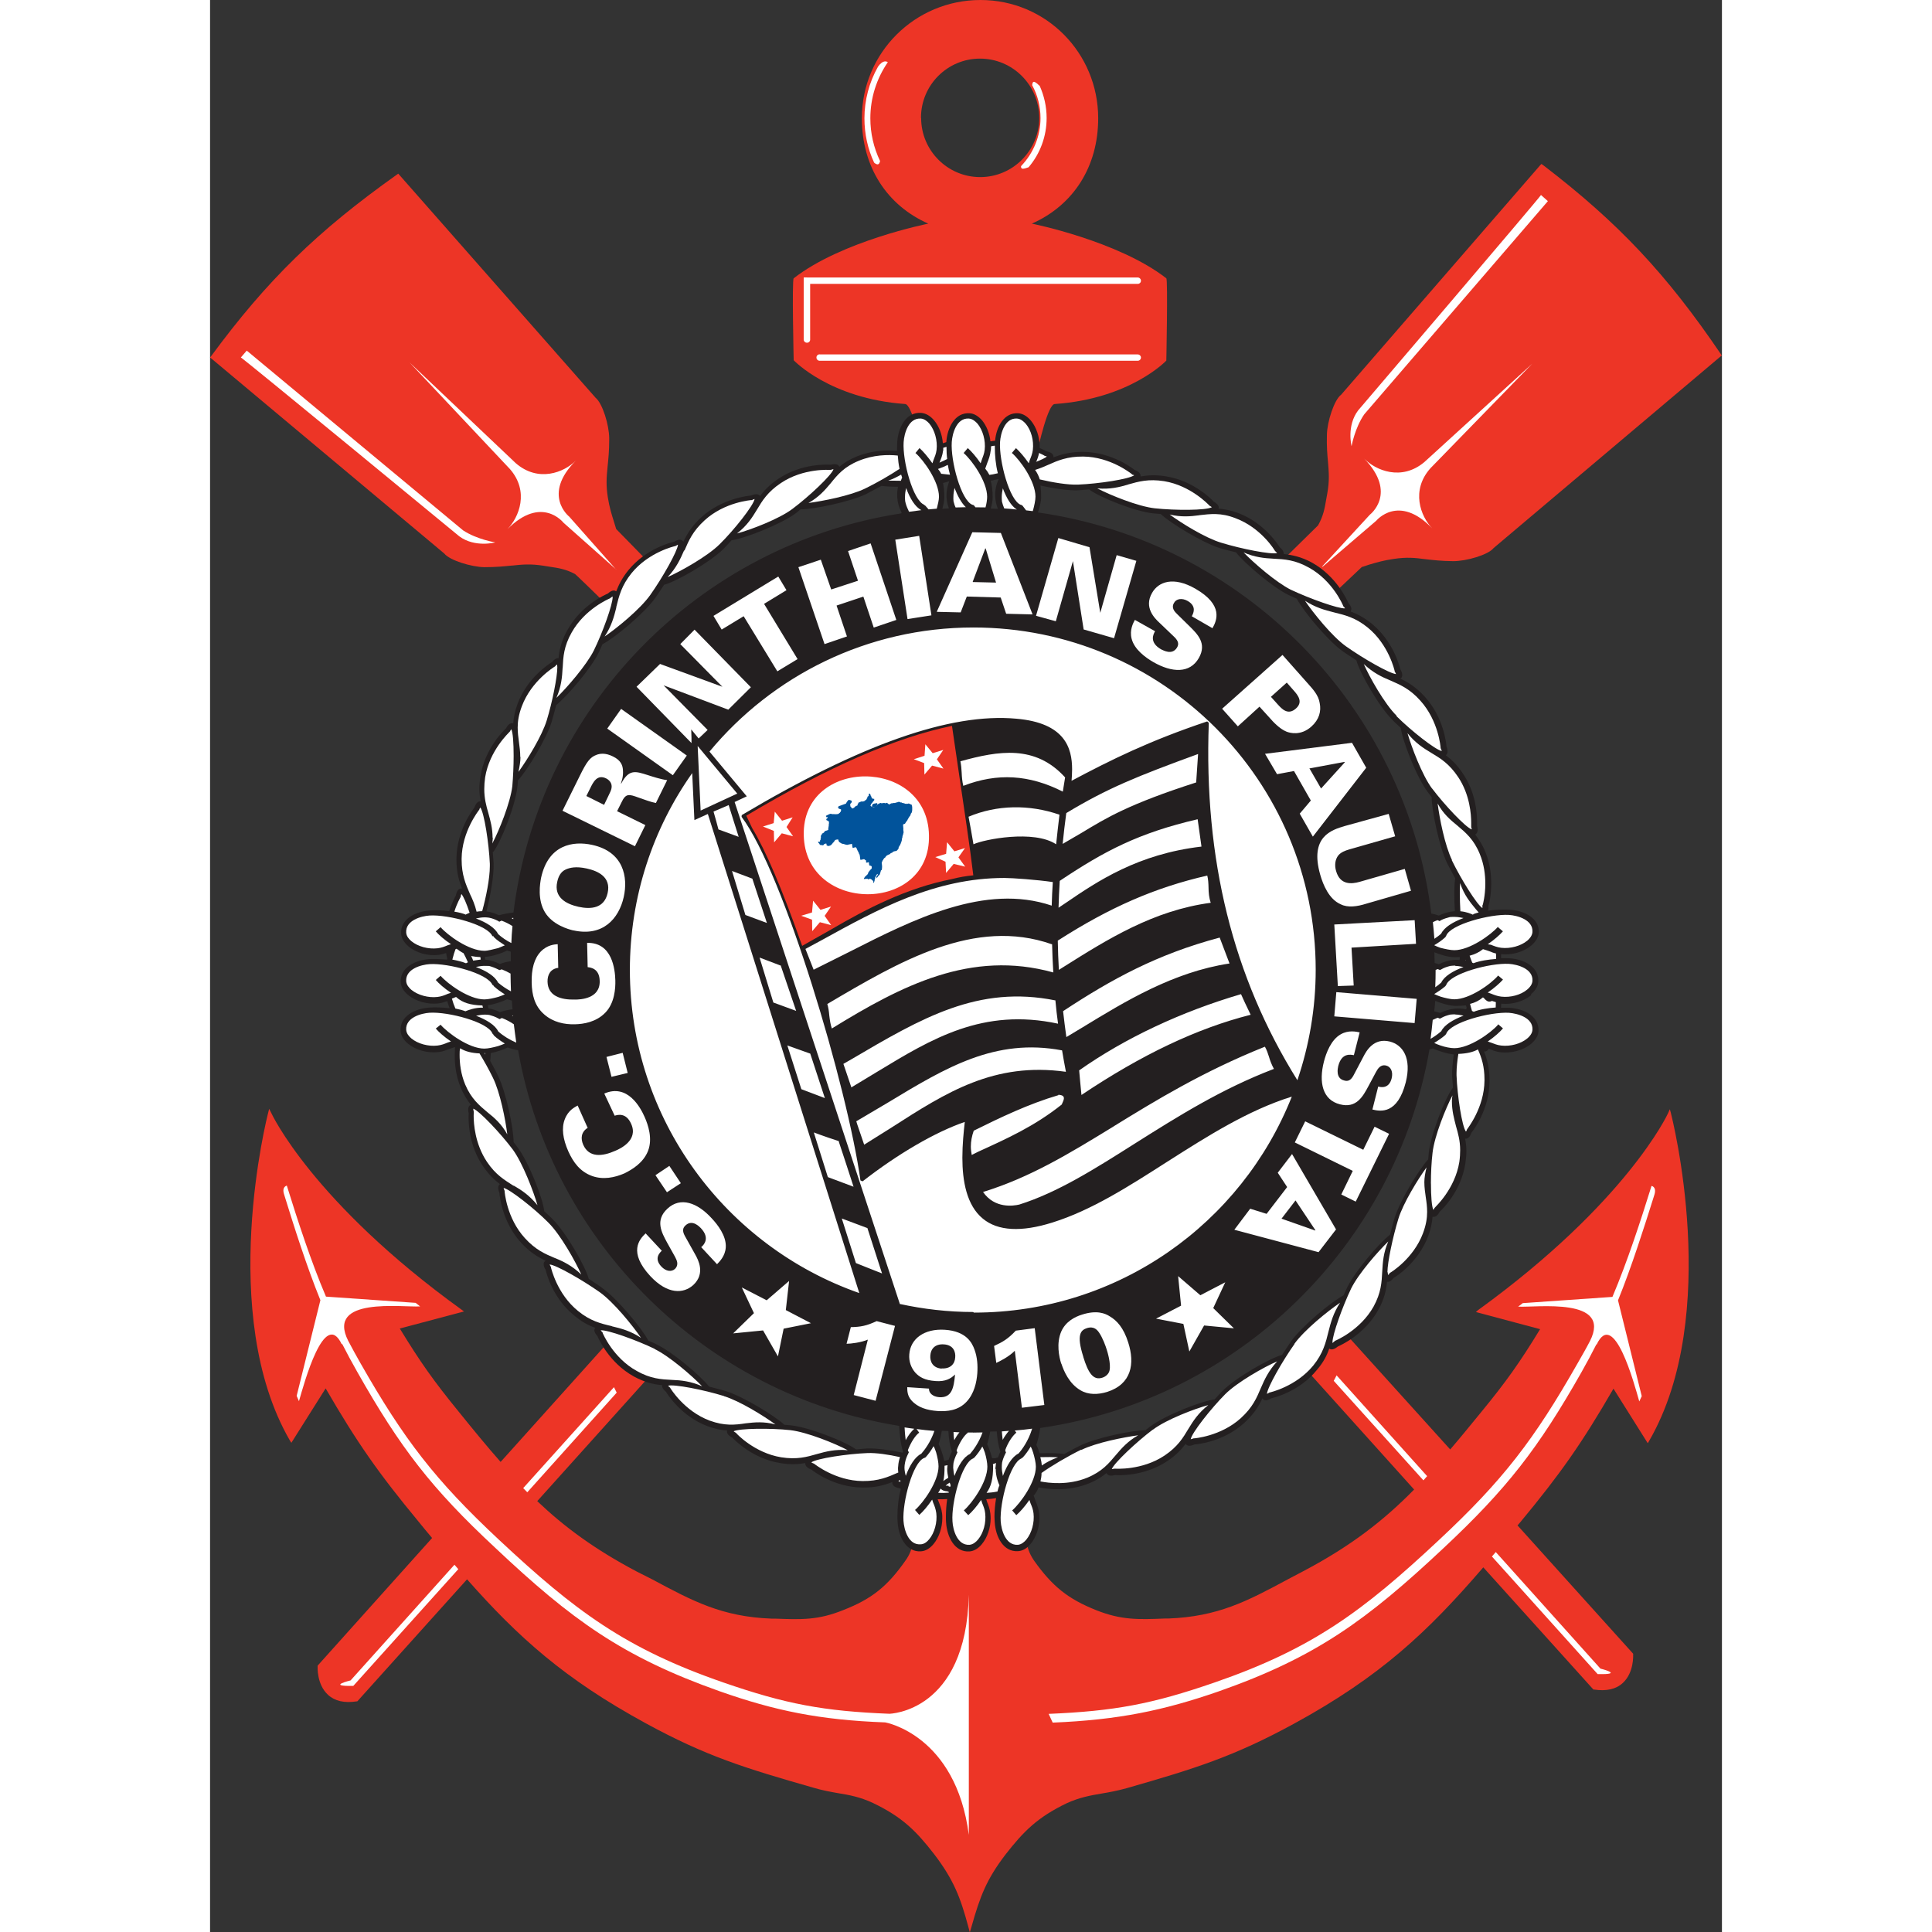 <?xml version="1.0" encoding="utf-8"?>
<!DOCTYPE svg PUBLIC "-//W3C//DTD SVG 1.0//EN" "http://www.w3.org/TR/2001/REC-SVG-20010904/DTD/svg10.dtd">
<svg version="1.0" xmlns="http://www.w3.org/2000/svg" xmlns:xlink="http://www.w3.org/1999/xlink" xml:space="preserve" width="60px" height="60px" 
	viewBox="0 0 276.507 353.342" id="corinthians">
	<rect x="0" y="0" width="276.507" height="353.342" fill="#333333" stroke="none"/>
	<title>corinthians</title><path fill="#FFF" d="M221.23 177.18c0 46.02-36.5 83.33-81.5 83.33s-81.5-37.3-81.5-83.3 36.5-83.3 81.5-83.3 81.5 37.3 81.5 83.37"></path><path fill="#ED3526" d="M276.35 64.82c-9.97-14.7-18.8-24.1-32.56-34.63l-.3-.2-.2.2-36.43 42c-1.25.9-2.55 4.9-2.6 7.3-.06 2.1.07 3.7.2 5 .15 1.9.3 3.4-.14 5.8l-.18 1c-.3 1.72-.5 3-1.5 4.8l-6.92 6.8c2.9 2.2 5.65 4.6 8.27 7.1l6.67-6.3c.13 0 1.24-.4 1.24-.4 1.54-.45 2.74-.8 4.58-1.07 2.4-.36 3.9-.2 5.8.05 1.35.15 2.88.34 5.04.36 2.4.02 6.44-1.14 7.43-2.4L276.48 65l-.16-.2zM55.22 103.44c1.9-.2 3.38-.35 5.78.03l1 .16c1.77.26 3.04.45 4.76 1.36.05 0 3.97 3.8 6.52 6.3 2.57-2.58 5.27-5 8.1-7.27l-7.1-7.26-.38-1.23c-.47-1.5-.85-2.7-1.15-4.55-.17-1.08-.23-1.97-.23-2.8 0-1 .1-1.94.2-3 .13-1.28.28-2.7.28-4.7v-.37c-.02-2.38-1.22-6.33-2.48-7.35l-36.1-41-.2.14C19.68 42.22 10.45 51.2.17 65.17l-.17.2 42.83 35.86c1 1.26 4.96 2.46 7.33 2.5 2.16 0 3.7-.16 5.06-.3M267.2 203.67l-.22-.8-.34.75c-.07.17-7.56 16.3-34.73 35.98l-.4.36 11.74 3.13c-3.72 6.1-6.2 9.6-10.8 15.2-1.97 2.4-3.83 4.7-5.64 6.8l-20.6-22.8c-2.28 2.32-4.68 4.53-7.17 6.6l21.17 23.53c-5.47 5.57-11.47 10.3-20.3 14.95l-2.85 1.5c-7.42 4-12.77 6.8-21.83 7.14h-.65c-4.78.2-7.92.3-12.5-1.52-5.17-2.06-8.04-4.36-11.4-9.1-1.8-2.58-1.7-5.63-1.6-8.58.1-2.5.17-4.9-.92-6.85-2.87.27-5.78.4-8.72.4-3.26 0-6.5-.17-9.7-.5-.83 1.45-1 3.15-1 4.96 0 .64 0 1.3.03 2 .02.7.05 1.35.05 2.04 0 2.3-.2 4.55-1.6 6.5-3.33 4.77-6.2 7.07-11.4 9.1-4.6 1.87-7.7 1.75-12.5 1.57h-.63c-9.05-.34-14.4-3.2-21.8-7.17L78 287.4c-7.7-4.07-13.25-8.18-18.16-12.86l21.8-24.25c-2.54-2.06-5-4.2-7.3-6.5l-.1.1-21.1 23.48c-2.47-2.8-4.93-5.8-7.64-9.16-4.6-5.63-7.05-9.1-10.8-15.24l11.75-3.12-.5-.36c-27.2-19.65-34.7-35.8-34.76-35.95l-.38-.75-.2.8c-.1.37-9.4 36.74 4 59.88l.26.4 6.27-9.95c5.77 9.95 9.65 15.5 17.07 24.46.8 1 1.6 1.95 2.4 2.9L19.7 304.6l-.03.1c0 .14-.18 3.36 1.9 5.26 1.24 1.15 3 1.55 5.26 1.2h.1L47 288.84c9.34 10.58 17.85 18.24 32.63 26.3 11.06 6.04 18.1 8.2 30.67 11.8 1.68.5 3.1.75 4.5 1 2.1.34 4.08.7 6.47 1.82 5.32 2.56 7.85 5.07 11.2 9.4 3.5 4.6 4.75 7.8 6.2 13.2l.28 1.05.3-1c1.6-5.7 2.8-8.74 6.2-13.2 3.35-4.3 5.87-6.83 11.18-9.4 2.4-1.1 4.38-1.44 6.47-1.8 1.4-.23 2.83-.5 4.5-.96 12.56-3.6 19.63-5.8 30.63-11.8 15.83-8.64 24.47-16.8 34.63-28.6L253 309h.1c2.27.34 4.04-.06 5.27-1.2 2.08-1.9 1.9-5.1 1.9-5.25v-.1l-21.15-23.47.48-.55c7.42-8.95 11.32-14.53 17.07-24.46l6.27 9.98.25-.42c13.4-23.13 4.1-59.5 4-59.86"></path><path fill="#FFF" d="M74.28 104.16l-9.65-8.57s-3.98-5.1-10.25 1.2c2.14-2.2 4.04-6.9.47-11L36.5 66.3l19.4 18.4c4.13 3.6 8.86 1.7 11-.46-6.27 6.28-1.2 10.26-1.2 10.26l8.56 9.67M6.72 64.13L46.28 97c2.52 1.66 5.88 2.2 5.88 2.2s-3.7 1-6.56-1.1c0 0-40.06-33-39.97-32.72l1.1-1.28zm196.65 39.5l8.75-9.5s5.12-3.9-1.05-10.27c2.1 2.18 6.82 4.16 11 .66l19.74-18-18.6 19.1c-3.64 4.05-1.82 8.82.3 11-6.16-6.38-10.23-1.38-10.23-1.38l-9.8 8.4m41.2-66.86L211.1 75.76c-1.74 2.5-2.33 5.84-2.33 5.84s-.95-3.7 1.2-6.54c0 0 33.7-39.47 33.44-39.4l1.27 1.13z"></path><path fill="#ED3526" d="M106.74 65.95s-.34-14.8 0-15.05c8.76-6.85 24.62-10 24.62-10-7.6-3.35-12.15-10.42-12.15-19.26C119.2 9.68 128.9 0 140.9 0s21.53 9.68 21.53 21.64c0 8.84-4.53 15.9-12.14 19.26 0 0 15.8 3.15 24.6 10 .3.26 0 15.05 0 15.05s-6.58 6.98-20.4 7.94c-1.2 0-2.85 7-3.6 10.5-3.1-.4-6.3-.5-9.56-.5-3.6 0-7.14.2-10.62.6-.73-3.5-2.38-10.6-3.6-10.6-13.8-1-20.36-8-20.36-8m23.3-44.3c0 5.92 4.82 10.8 10.8 10.8 5.97 0 10.8-4.88 10.8-10.8 0-6-4.85-10.87-10.83-10.87-5.97 0-10.8 4.84-10.8 10.82"></path><path fill="#FFF" d="M122.16 12.2c-1.62 2.86-2.48 6.13-2.48 9.44 0 2.85.6 5.6 1.77 8.1.1.1.48.4.73.3.2-.05.3-.33.36-.58-1.17-2.45-1.78-5.08-1.78-7.82 0-3.7 1.12-7.24 3.2-10.27-.12-.07-.3-.16-.54-.14-.4.04-.84.37-1.26.96m29.54 3.5c-.6-.6-.96-.8-1.1-.7-.16 0-.23.4-.24.6 1 1.8 1.52 3.9 1.52 6 0 3.3-1.27 6.4-3.56 8.8v.1c0 .1.02.2.1.3.26.2.95-.1 1.28-.2 2.14-2.5 3.3-5.7 3.3-9 0-2.1-.46-4.1-1.3-5.96M111.5 64.8c-.33 0-.6.25-.6.58 0 .34.27.6.6.6h58.15c.33 0 .6-.26.6-.6 0-.3-.27-.56-.6-.56H111.5zm-2.33-14.06h-.6V62.1c0 .32.27.58.6.58.32 0 .58-.24.58-.56v-10.2h59.9c.33 0 .6-.25.6-.57 0-.33-.27-.6-.6-.6h-60.48zM58.02 272.92l16.35-18.22-.5-1-16.6 18.46.75.76M44.7 286.17l-19 21.16s-4.56 1.1.5 1l19.2-21.35-.7-.8m177.86-16.24l-16.53-18.4-.52 1 16.4 18.2.7-.8m31.67 35.23l-19.14-21.32-.7.82 19.33 21.5c5.07.12.5-1 .5-1"></path><path fill="#FFF" d="M24.16 245.78c.84 1.66 1.75 3.34 2.73 5.07 7.9 13.96 13.6 21.37 25.3 32.26 13.9 13.1 23.2 19.9 41 26.2 10.1 3.56 18.3 5.26 30.3 5.7 0 0 12.9 2.26 15.28 20.57v-43.9c-.5 21.5-14.53 21.75-14.53 21.75-12-.47-18.94-1.77-30.3-5.7-17.95-6.2-27.18-13.1-41.1-26.12-11.64-10.87-17.36-18.32-25.3-32.24-.8-1.4-1.56-2.8-2.27-4.14-4.1-8.1 9.84-6.1 13.15-6.3l-.82-.65-16.4-1.14c-2.76-6.46-5.2-14-7.16-20.3 0 0-.96.17-.5 1.6 1.82 5.9 4.17 13.3 6.64 19.35l-4.34 17.5.42.97c.94-3.25 4.67-17.04 7.83-10.4m229.46 0c-.84 1.67-1.75 3.35-2.72 5.08-7.9 13.95-13.66 21.36-25.3 32.25-13.93 13.06-23.24 19.9-41.1 26.16-10.1 3.5-18.3 5.2-30.32 5.7l-.74-1.6c12.02-.5 18.95-1.8 30.32-5.73 17.96-6.2 27.18-13.07 41.1-26.1 11.65-10.87 17.37-18.32 25.3-32.25.8-1.4 1.58-2.75 2.28-4.1 4.1-8.1-9.8-6.1-13.13-6.3l.84-.64 16.4-1.14c2.75-6.5 5.2-14.03 7.15-20.3 0 0 .97.15.53 1.6-1.85 5.9-4.2 13.28-6.66 19.33l4.34 17.52-.45.97c-.93-3.28-4.66-17.07-7.8-10.4"></path><path fill="#231F20" d="M241.58 181.84c.82-.68 1.3-1.5 1.34-2.32.17-2.68-2.62-4.1-5.28-4.26-.44-.02-.96-.03-1.53-.02v-.74c2 .22 4.1-.4 5.5-1.55.8-.68 1.3-1.48 1.4-2.3.18-2.7-2.6-4.1-5.3-4.27-.9-.06-2.43-.05-4 .17.1-.22.1-.47.1-.68v-.23c.1-.28.5-1.85.5-4.07 0-1.7-.23-3.75-1.1-5.82-.53-1.33-1.2-2.3-1.84-3.13.36-.18.46-.53.46-.88 0-.27-.07-.5-.1-.67v-.75c0-1.62-.27-5.4-2.6-8.85-1.04-1.57-2.1-2.57-3.13-3.35.24-.17.33-.43.33-.7 0-.36-.13-.7-.2-.9-.04-.53-.5-5.3-3.97-9.1-1.6-1.76-3.07-2.65-4.5-3.32.04-.03.1-.03.14-.06.18-.17.24-.37.24-.57 0-.4-.2-.8-.35-1.04-.1-.48-1.26-5.14-5.27-8.4-1.37-1.1-2.64-1.76-3.84-2.2.1-.14.15-.3.15-.45 0-.44-.34-.86-.54-1.1-.2-.44-2.13-4.85-6.64-7.37-2-1.1-3.67-1.4-5.2-1.6v-.1c0-.5-.45-.9-.7-1.1-.26-.4-2.82-4.5-7.67-6.3-1.34-.5-2.5-.7-3.57-.8.05-.1.07-.1.07-.2 0-.5-.64-.9-.95-1.1-.37-.4-3.68-3.8-8.75-4.6-1.86-.3-3.3-.2-4.6.03V87c0-.6-.76-.93-1.1-1.06-.4-.32-4.2-3.24-9.35-3.3-2.4-.02-4 .45-5.5 1l.02-.1c0-.7-.87-.92-1.27-1-.15-.07-.6-.32-1.26-.6v-.3c0-1.73-.6-3.52-1.6-4.72-.7-.82-1.5-1.28-2.3-1.34-2.6-.17-4 2.43-4.25 5.02l-.37.04-.48.07c-.14-1.4-.7-2.8-1.5-3.8-.7-.8-1.5-1.3-2.32-1.33-2.67-.17-4.07 2.62-4.25 5.28l-.3.1-.33.1c-.12-1.57-.7-3.1-1.6-4.18-.7-.83-1.52-1.3-2.38-1.37-2.76-.18-4.2 2.66-4.37 5.37-.02.3-.03.67-.03 1.1v.5c-1.9-.2-4.64-.12-7.44 1.03-1.3.54-2.3 1.17-3.1 1.85-.3-.65-1.18-.46-1.57-.37-.43-.03-5.3-.33-9.6 2.58-1.56 1.05-2.57 2.1-3.34 3.15-.4-.6-1.27-.23-1.64-.1-.5.06-5.27.5-9.1 3.97-1.74 1.6-2.63 3.1-3.3 4.5-.02-.04-.03-.1-.07-.13-.47-.53-1.23-.1-1.6.12-.5.1-5.14 1.22-8.4 5.23-1.1 1.37-1.74 2.63-2.2 3.84-.55-.43-1.2.12-1.53.4-.45.2-4.86 2.1-7.37 6.64-1.13 2-1.5 3.65-1.65 5.2-.5-.1-.96.42-1.2.7-.4.24-4.5 2.8-6.3 7.65-.5 1.33-.7 2.5-.78 3.55-.7-.2-1.15.58-1.34.93-.4.36-3.84 3.67-4.65 8.74-.14.88-.2 1.6-.2 2.3 0 .88.1 1.6.23 2.3-.7-.1-1 .77-1.13 1.1-.32.45-3.24 4.2-3.3 9.38v.18c0 2.27.46 3.87 1.03 5.3l-.15-.03c-.7 0-.9.87-1 1.3-.1.2-.7 1.25-1.2 2.84-1.4-.17-2.7-.2-3.5-.12-2.67.17-5.47 1.58-5.3 4.27.06.8.53 1.6 1.35 2.3 1.4 1.2 3.6 1.8 5.55 1.55.5-.07.94-.2 1.34-.33.05.35.1.68.2 1l-.05.2c-1.2-.1-2.35-.14-3.16-.1-2.67.17-5.47 1.6-5.3 4.26.06.83.52 1.63 1.34 2.3 1.4 1.18 3.6 1.78 5.57 1.55.6-.08 1.14-.25 1.6-.42.13.48.28.9.43 1.3-1.37-.15-2.74-.2-3.66-.12-2.68.18-5.48 1.58-5.3 4.26.05.84.5 1.65 1.33 2.33 1.4 1.17 3.6 1.8 5.6 1.55.85-.1 1.54-.4 2.14-.62l.87-.3c0 .48-.04 1-.04 1.58 0 1.7.23 3.76 1.1 5.84.53 1.3 1.2 2.3 1.84 3.14-.38.16-.48.5-.48.86 0 .3.05.5.1.7 0 .1-.03.32-.03.73 0 1.64.26 5.44 2.6 8.88 1.03 1.55 2.1 2.56 3.12 3.33-.23.2-.3.45-.3.7 0 .37.14.7.22.93.04.5.48 5.28 3.96 9.1 1.6 1.74 3.08 2.63 4.5 3.3l-.12.07c-.2.15-.25.34-.25.55 0 .4.2.8.36 1 .1.5 1.23 5.18 5.24 8.4 1.36 1.15 2.6 1.8 3.83 2.24-.1.13-.16.3-.16.43 0 .44.37.86.57 1.1.2.44 2.1 4.84 6.64 7.36 2 1.1 3.66 1.46 5.2 1.6l-.02.1c0 .5.46.9.72 1.12.23.4 2.8 4.5 7.64 6.3 1.34.5 2.5.7 3.56.77-.04.05-.05.14-.05.2 0 .57.66.95.97 1.1.37.4 3.68 3.84 8.75 4.66 1.86.3 3.3.23 4.6 0v.1c0 .64.75.94 1.1 1.07.4.34 4.2 3.26 9.34 3.3 2.36.05 4-.43 5.47-1v.13c0 .7.86.9 1.27 1 .08 0 .2.07.3.15-.45 1.55-.63 3.5-.63 5.04 0 .4 0 .76.05 1.08.16 2.65 1.56 5.43 4.24 5.27.83-.05 1.63-.5 2.32-1.34 1-1.2 1.6-3 1.6-4.72 0-.3 0-.57-.04-.85-.1-.88-.4-1.57-.63-2.17l-.18-.45c.54.03 1.14 0 1.74-.03-.16 1.1-.23 2.25-.23 3.2 0 .4 0 .76.03 1.08.17 2.67 1.57 5.46 4.25 5.3.8-.05 1.62-.5 2.3-1.34 1-1.2 1.6-3 1.6-4.7 0-.3-.02-.6-.05-.88-.1-.85-.35-1.53-.6-2.13l-.15-.5c.6-.03 1.18-.1 1.8-.2-.2 1.18-.3 2.4-.3 3.37 0 .4.04.76.05 1.06.17 2.65 1.57 5.44 4.25 5.27.83-.04 1.64-.5 2.32-1.33 1-1.2 1.6-3 1.6-4.7 0-.3-.02-.6-.05-.87-.1-.86-.36-1.55-.6-2.15l-.4-1.1c.4-.46.7-.96.9-1.52 1.5.3 5.35.86 9.3-.76 1.3-.54 2.3-1.17 3.1-1.85.33.66 1.18.46 1.57.36.4.04 5.25.34 9.6-2.57 1.54-1.04 2.54-2.1 3.32-3.13.4.6 1.26.27 1.63.1.5-.02 5.28-.46 9.1-3.94 1.76-1.6 2.65-3.08 3.32-4.5.02.04.03.1.07.13.42.5 1.2.1 1.54-.13.5-.1 5.2-1.24 8.4-5.25 1.16-1.36 1.8-2.62 2.2-3.83.6.4 1.27-.15 1.6-.4.45-.2 4.86-2.15 7.37-6.67 1.1-1.97 1.46-3.63 1.6-5.16.53.1 1-.4 1.2-.7.43-.22 4.5-2.8 6.33-7.64.5-1.35.72-2.5.8-3.56.7.2 1.14-.6 1.33-.94.4-.34 3.85-3.64 4.66-8.73.13-.85.2-1.6.2-2.3 0-.86-.1-1.6-.23-2.3.7.1 1.02-.74 1.16-1.1.33-.4 3.26-4.2 3.3-9.35v-.2c0-2.3-.45-3.9-1-5.3h.12c.35 0 .58-.22.73-.5h.04c.6.27 1.3.54 2.14.65 2 .22 4.2-.38 5.6-1.56.8-.7 1.28-1.5 1.33-2.3.16-2.7-2.63-4.1-5.3-4.28-.44 0-.97-.03-1.56 0l.04-.75c1.97.2 4.1-.4 5.5-1.57M152 90.9c0-.8-.04-1.46-.13-2.1 2.44.55 5.06.93 6.8.87 0 0 .86-.05 2.1-.16 1.8 1.4 8.5 4.1 11.9 4.4l1.2.1c1.8 1.7 7.6 5.2 10.7 6.2.02 0 1.32.4 3.05.8 1.66 2.1 6.75 6.4 9.6 7.8l1.53.7c1.2 2.26 5.7 7.7 8.4 9.6.02.02 1.1.76 2.5 1.66.6 2.28 4.16 8.5 6.6 10.9 0 .04.63.64 1.53 1.46.26 2.28 2.87 9 4.9 11.7l.74.96c0 2.45 1.4 9.13 2.8 12.02.03.03.63 1.26 1.5 2.82-.2 1.3-.2 3.64-.06 6.02h-.1c-1.02.1-1.88.34-2.83.8-.42-.16-.9-.28-1.38-.37-4.64-37.88-34.3-68-71.95-73.36.32-.9.6-2 .6-2.8m76.56 84.1c0 .2 0 .37-.03.54-.32-.02-.64-.04-1 0-1 .07-1.86.33-2.8.8-.25-.1-.5-.17-.77-.24 0-.67-.02-1.3-.04-1.96 1 .42 2.58.9 3.6.9.37 0 .7 0 1.04-.03m-85.3-87.22c.02 0 .4-.07.97-.2-.2.44-.65 1.54-.65 2.9 0 .15 0 .3.02.45.06.77.22 1.43.48 2.1l-1.3-.05c.2-.7.35-1.44.35-2 0-1.25-.12-2.25-.36-3.1l.5-.08m-9.17.5c.38-.1.74-.2 1.05-.3l.04-.02c-.2.54-.5 1.43-.5 2.46v.45c.03.73.2 1.4.44 2.06l-1.2.07c.2-.74.36-1.5.36-2.1 0-1.06-.1-1.93-.25-2.7M51.8 155.8c1.4-1.8 4.05-8.5 4.4-11.87.03-.02.07-.48.1-1.2 1.7-1.8 5.23-7.63 6.17-10.7 0-.04.4-1.35.83-3.08 2.07-1.65 6.4-6.74 7.77-9.58 0-.02.3-.63.7-1.55 2.28-1.18 7.7-5.7 9.6-8.4.03-.02.76-1.06 1.67-2.47 2.27-.6 8.5-4.18 10.9-6.6.03-.02.62-.64 1.45-1.55 2.2-.25 8.9-2.86 11.7-4.9l.9-.74c2.4 0 9.1-1.4 12-2.8 0-.03 1.24-.64 2.8-1.5.74.1 1.82.16 3.03.16-.1.44-.16.94-.16 1.46 0 .16 0 .3.02.45.06 1.02.32 1.9.8 2.83-.04.04-.05.1-.06.13-37.1 5.7-66.27 35.5-70.93 73-.96.1-1.9.3-2.65.5-.8-.37-1.5-.6-2.3-.7.75-2.9 1.4-6.6 1.32-8.8 0 0-.05-.87-.16-2.1m39.34-6.92l27.7 87.62c-24.4-8.54-41.96-31.78-41.96-59.1 0-13.4 4.22-25.84 11.4-36l.4 8.6 2.5-1.14zM50.27 175c1.22-.03 3.2-.7 4.03-1.15l.7.2v1.75c-.76.1-1.4.27-2 .5-.9-.45-1.76-.7-2.7-.8l-.03-.5m.46 8.86c1.23-.15 2.85-.73 3.58-1.1l.88.23.13 1.6c-.85.1-1.64.27-2.3.52-.74-.36-1.4-.58-2.14-.7 0-.2-.05-.42-.1-.62m75.84 81.88c-2.35-.5-4.77-.8-6.38-.77l-2.1.18c-1.83-1.38-8.5-4.04-11.9-4.4l-1.2-.1c-1.8-1.68-7.6-5.2-10.7-6.16-.03 0-1.34-.4-3.06-.83-1.65-2.04-6.74-6.36-9.6-7.7 0-.04-.6-.3-1.52-.7-1.2-2.3-5.72-7.7-8.4-9.6-.04-.06-1.08-.8-2.5-1.7-.6-2.28-4.17-8.5-6.6-10.9 0-.04-.63-.64-1.54-1.46-.22-2.3-2.84-9-4.9-11.72l-.7-.93c0-2.5-1.4-9.17-2.82-12.06 0-.03-.6-1.26-1.47-2.8.06-.4.1-.88.1-1.42 1.16-.22 2.45-.7 3.08-1.02.6.2 1.24.38 1.93.5 6.2 35.3 34.28 63 69.7 68.7.08 1.65.26 3.38.7 4.7 0 .06-.03.13-.1.2m8.44 1.3c-.2.06-.47.1-.8.2-.23-1.13-.7-2.44-1.03-3.07.24-.73.43-1.55.58-2.43l1.2.04c.08 1.35.26 2.67.65 3.74-.26.5-.45 1-.6 1.5m9.04-.42l-.3.08-.2.08-.6-.02c-.24-1-.63-2-.9-2.56.23-.7.4-1.45.56-2.3l1.2-.03c.1 1.3.28 2.63.67 3.7-.2.36-.3.7-.46 1.1m-4.52-26.64c-4.62 0-9.13-.53-13.47-1.48l.04-.04-30.2-91.75 2.22-1.04-6.82-8.18c11.5-13.87 28.85-22.7 48.27-22.7 34.6 0 62.6 28.02 62.6 62.6 0 7.07-1.2 13.87-3.35 20.2-11.8-18.93-17.12-40.34-16.2-65.38l-.3-.24c-10.6 3.56-17.54 7-24.8 10.86.05-.66.1-1.35.1-2.1 0-3.9-1.3-8.5-10.22-9.26-12.04-1.1-28.44 4.7-50.2 17.63l-.03.32c7.74 10.3 19.38 49.55 21.74 66.5l.4.16c6.4-5 13.34-9.04 18.68-10.86-.2 1.8-.44 4.1-.44 6.55 0 4.2.76 8.7 3.75 11.14 2.73 2.26 7.02 2.5 12.73.7 7.1-2.22 13.85-6.54 21-11.12 7.28-4.63 14.78-9.42 22.77-11.9-9.17 23.15-31.73 39.5-58.15 39.5m87.6-41.13c-1.38 1.84-4.04 8.5-4.4 11.9l-.1 1.2c-1.68 1.8-5.2 7.63-6.15 10.7 0 .04-.4 1.34-.83 3.07-2.1 1.64-6.4 6.73-7.8 9.57 0 0-.3.62-.7 1.53-2.3 1.2-7.7 5.73-9.6 8.4 0 .04-.75 1.08-1.66 2.5-2.26.6-8.5 4.18-10.9 6.6-.02 0-.62.64-1.44 1.54-2.27.25-8.97 2.86-11.7 4.9-.02 0-.4.3-.94.73-2.45 0-9.13 1.4-12.02 2.85-.04 0-1.26.63-2.83 1.5-1-.15-2.65-.2-4.5-.13-.2-.62-.4-1.18-.6-1.53.3-.94.55-1.98.7-3.1 36.2-5.2 65-33.36 71.2-69.25.2-.05.44-.1.64-.17.78.4 2.6 1 3.8 1.1-.2 1.5-.34 2.9-.3 3.97 0 .03.05.88.16 2.1m2.33-14.33c-.55-.1-1.17-.18-1.84-.13-1.02.1-1.9.35-2.83.8-.32-.1-.7-.2-1.1-.3.1-.64.14-1.3.18-1.9 1 .4 2.68.92 3.74.92.7 0 1.3-.04 1.86-.1.1.14.1.3.16.46l-.1.24"></path><path fill="#FFF" d="M86.77 100.68c.78-1.82 1.52-3.55 3.68-5.52 3.68-3.36 8.53-3.7 8.57-3.7h.1l.07-.04c.2-.1.3-.13.4-.16-.2 1.18-3.7 5.63-6.4 8.28-2.2 2.2-7.16 4.97-9.5 6 1.6-1.7 2.32-3.3 3-4.86m-12.4 10.36c.5-2.03.96-3.95 2.8-6.22 3.15-3.87 7.9-4.93 7.94-4.94l.07-.02.08-.03c.2-.13.32-.18.4-.22-.1 1.2-2.8 6-5.07 9.2-1.84 2.6-6.14 6.1-8.35 7.6 1.24-1.86 1.72-3.6 2.13-5.26m-9.8 10.98c.1-2 .2-3.9 1.64-6.45 2.43-4.35 6.9-6.2 6.97-6.23l.06-.03.06-.06.38-.27.03.1c0 1.4-1.8 6.42-3.44 9.77-1.35 2.7-4.95 6.85-6.85 8.67.9-2.05 1.05-3.8 1.14-5.5m-7.75 16.3c0-.96-.12-1.85-.24-2.73-.12-.86-.23-1.73-.23-2.66 0-1.14.2-2.4.77-3.9 1.76-4.66 5.92-7.17 5.96-7.2l.07-.04.08-.07c.13-.2.22-.25.3-.3.03.1.07.22.07.5 0 1.8-.92 6.4-1.94 9.73-.88 2.86-3.6 7.26-5.16 9.4.2-1 .36-1.9.36-2.7m-5.1 14.8c0-1.8-.4-3.2-.77-4.54-.4-1.38-.75-2.7-.75-4.4 0-.67.05-1.38.16-2.17.8-4.92 4.4-8.2 4.4-8.24l.1-.1.05-.07c.1-.2.16-.3.23-.37.3.56.43 2.53.43 4.86 0 1.84-.1 3.9-.24 5.53-.35 3.06-2.46 8.24-3.66 10.5.02-.37.1-.75.1-1.1m61.9-67.26c.2-.07.3-.08.4-.08-.4 1.14-4.5 5-7.5 7.24-2.45 1.86-7.7 3.85-10.15 4.5 1.83-1.42 2.77-2.9 3.63-4.32 1-1.68 1.96-3.27 4.4-4.9 4.13-2.78 9-2.4 9-2.4h.1l.1-.02zm54.3 2.7c1.9-.54 3.7-1.05 6.57-.6 4.9.8 8.2 4.4 8.23 4.4l.07.1.06.02c.2.1.3.2.37.24-1.06.6-6.7.6-10.45.2-3.04-.33-8.22-2.44-10.5-3.64 2.33.2 4-.22 5.63-.7m13.03 5.6c2-.22 3.9-.5 6.6.55 4.7 1.74 7.2 5.9 7.2 5.94l.06.06.07.08.3.3c-1.1.3-6.47-.74-10.25-1.9-2.9-.87-7.3-3.6-9.4-5.15 2.1.5 3.8.35 5.43.13m16.75 13.64c-2.7-1.34-6.84-4.94-8.67-6.84 2.06.9 3.8 1.06 5.5 1.15 2 .1 3.9.2 6.45 1.63 4.36 2.4 6.23 6.9 6.25 6.96v.06l.06.06c.18.17.25.3.3.37-1.2.1-6.43-1.76-9.9-3.4m10.1 10.37c-2.6-1.85-6.03-6.15-7.53-8.36 1.9 1.23 3.6 1.7 5.28 2.12 2.04.5 3.97.96 6.22 2.8 3.85 3.15 4.9 7.9 4.9 7.94v.08l.06.07.2.4c-1.2-.1-5.94-2.8-9.15-5.07m9.24 12.68c-2.2-2.16-4.97-7.1-6-9.45 1.7 1.6 3.3 2.37 4.85 3 1.8.8 3.54 1.5 5.5 3.7 3.34 3.7 3.7 8.53 3.7 8.58v.1l.04.08c.1.2.16.35.18.45-1.16-.2-5.62-3.72-8.27-6.36m6.5 13.24c-1.83-2.45-3.8-7.7-4.5-10.14 1.44 1.8 2.9 2.73 4.35 3.6 1.67 1 3.26 1.96 4.9 4.4 2.17 3.23 2.4 6.9 2.4 8.4v.8c.07.2.1.3.1.4-1.15-.4-5-4.5-7.26-7.5m3.65 13.1c-1.33-2.7-2.3-7.73-2.63-10.34 1.04 1.9 2.33 3 3.6 4.03 1.53 1.3 3 2.5 4.1 5.18.8 1.93 1.02 3.85 1.02 5.45 0 2.24-.46 3.85-.47 3.87l-.06.1v.5c-1-.63-3.9-5.26-5.62-8.8m-3.8 59.15c0-1.87.1-3.94.3-5.6.34-3.07 2.45-8.26 3.64-10.5-.06.35-.1.73-.1 1.06 0 1.8.4 3.18.74 4.54.4 1.4.77 2.7.77 4.43 0 .64-.04 1.35-.15 2.14-.8 4.96-4.37 8.2-4.4 8.27l-.06.08-.07.05c-.1.2-.15.3-.22.37-.3-.57-.44-2.5-.44-4.8m-7.96 16.2c0-1.8.98-6.44 2-9.77.88-2.87 3.6-7.27 5.15-9.4-.24.98-.4 1.9-.4 2.7 0 .98.14 1.87.26 2.75.14.9.25 1.77.25 2.7 0 1.14-.2 2.4-.76 3.9-1.76 4.67-5.9 7.17-5.97 7.2l-.06.04-.06.05c-.12.2-.2.28-.3.34 0-.14-.06-.26-.06-.5m-10.1 12.8c0-1.4 1.8-6.44 3.4-9.8 1.38-2.8 4.95-6.83 6.8-8.63-.9 2.05-1 3.8-1.1 5.46-.1 2-.2 3.93-1.6 6.47-2.45 4.34-6.93 6.2-7 6.22l-.06.04-.06.06c-.18.17-.3.24-.38.3l-.03-.1m-6.96.3c1.87-2.6 6.17-6.05 8.38-7.55-1.23 1.87-1.7 3.6-2.12 5.27-.5 2.05-.97 3.97-2.8 6.24-3.15 3.83-7.9 4.9-7.93 4.9h-.07l-.06.06-.4.2c.1-1.2 2.8-5.96 5.07-9.16m-12.7 9.22c2.2-2.2 7.15-5 9.5-6-1.56 1.7-2.3 3.3-2.96 4.83-.78 1.85-1.52 3.58-3.68 5.55-3.7 3.35-8.54 3.7-8.58 3.7h-.1l-.07.04-.42.12c.2-1.17 3.7-5.62 6.35-8.28m-13.26 6.53c2.43-1.85 7.66-3.84 10.13-4.5-1.82 1.43-2.76 2.9-3.63 4.33-1 1.67-1.95 3.27-4.37 4.9-4.15 2.77-9 2.4-9.03 2.4h-.17c-.24.07-.35.07-.45.08.4-1.1 4.54-5 7.5-7.22m-66.28.1c3.05.35 8.23 2.46 10.48 3.66-2.3-.2-4 .25-5.6.7-1.9.55-3.7 1.05-6.57.6-4.9-.8-8.2-4.36-8.2-4.4l-.06-.06-.07-.05c-.2-.1-.3-.2-.36-.25 1.02-.53 6.72-.6 10.4-.2M94 255.35c2.9.88 7.28 3.62 9.4 5.16-2.1-.55-3.8-.4-5.44-.2-1.98.3-3.86.5-6.6-.5-4.65-1.74-7.16-5.9-7.18-5.94l-.04-.08-.07-.06c-.16-.15-.24-.2-.3-.3 1.12-.3 6.46.73 10.24 1.9m-12.7-8.6c2.7 1.3 6.85 4.9 8.68 6.8-2.05-.9-3.8-1.1-5.5-1.16-2-.1-3.9-.2-6.44-1.63-4.36-2.4-6.22-6.9-6.24-6.93v-.1l-.08-.06c-.15-.16-.23-.3-.3-.35 1.2-.13 6.44 1.74 9.9 3.4m-7.8-4.14c-2.05-.5-3.97-.94-6.24-2.8-3.86-3.12-4.92-7.9-4.93-7.9v-.1l-.05-.1c-.12-.2-.18-.3-.2-.4 1.2.1 5.93 2.8 9.13 5.05 2.6 1.85 6.07 6.16 7.57 8.36-1.9-1.25-3.6-1.7-5.3-2.1M63.1 230.1c-1.83-.77-3.56-1.5-5.53-3.67-3.36-3.68-3.7-8.53-3.7-8.57v-.1l-.04-.06c-.1-.2-.12-.35-.14-.44 1.1.22 5.6 3.72 8.2 6.36 2.2 2.18 4.97 7.13 6 9.47-1.67-1.6-3.3-2.4-4.8-3m-7.55-13.2c-1.7-1.1-3.28-2-4.9-4.4-2.2-3.3-2.43-7-2.43-8.4 0-.4.02-.7.02-.7v-.1l-.03-.08c-.05-.25-.06-.35-.06-.45 1.12.42 5.03 4.54 7.24 7.5 1.8 2.47 3.8 7.7 4.5 10.16-1.47-1.8-2.9-2.76-4.37-3.6m70.78 54.22l-.1-.37-.32.2c.1.05.2.1.4.13m-.4-1.7c-.03-.2-.05-.44-.05-.68 0-.15 0-.3.03-.45.03-.6.15-1.13.33-1.68-2.1-.47-4.33-.8-5.92-.74-3.75.14-9.33 1-10.3 1.7.1.07.2.12.4.2l.1.03.05.05c.07.03 3.84 3.1 8.84 3.14 2.93.02 4.64-.74 6.46-1.54l.13-.05m4.68-2.64c-2.1.78-4.02 8.08-3.8 11.5.1 1.57.88 4.45 3.1 4.3.7 0 1.25-.5 1.6-.93.98-1.17 1.5-3.08 1.3-4.77-.1-.7-.3-1.3-.56-1.88l-.2-.6c-.82 1.23-1.7 2.23-2.35 2.8l-.78-.9c1.5-1.3 4.3-5.2 4.3-8 0-.67-.2-1.7-.45-2.57-.16-.45-.3-.84-.46-1.1-.42.74-.9 1.43-1.46 2.04l-.2.1zm21.5 1.38c.8-.56 1.8-1.08 2.95-1.5-.84-.04-1.98-.06-3.22-.02.14.54.24 1.08.26 1.52m-17.08 3.8l.08.02.23.1c.05-.1.1-.2.1-.3-.02-.13-.1-.28-.17-.48-.35.2-.6.4-.74.56h.54zm8.6-3.16c0-.15 0-.3.04-.45 0-.22.05-.43.08-.64l-.57.2c0 .15.03.3.03.4 0 2.26-.35 3.7-1.2 4.86.65-.04 1.3-.1 2-.25.1-.4.2-.8.36-1.12-.2-.46-.68-1.6-.68-3m-8.6 4.2l-.27-.12c-.3 0-.9-.1-1.2-.5-.13.3-.3.54-.46.78.63.04 1.28.03 1.95-.03v-.1m-.1-2.63c-.1-.5-.2-1-.2-1.6l.04-.46c0-.1.02-.15.03-.23l-.55.1v.1c0 1.1-.05 1.97-.22 2.7.25-.2.57-.4.9-.6m4.57-3.54c-2.1.76-4.04 8.06-3.8 11.5.08 1.55.86 4.43 3.1 4.3.68-.05 1.23-.55 1.58-.97 1-1.2 1.5-3.1 1.3-4.8-.07-.7-.3-1.24-.54-1.83l-.2-.6c-.83 1.23-1.72 2.23-2.36 2.78l-.8-.87c1.5-1.3 4.3-5.2 4.3-8 0-.68-.2-1.72-.46-2.58-.16-.47-.32-.86-.46-1.1-.42.72-.9 1.4-1.46 2.02l-.2.13zm8.84 0c-2.1.76-4.03 8.06-3.82 11.5.1 1.55.88 4.43 3.13 4.3.67-.05 1.23-.55 1.57-.97.98-1.2 1.5-3.1 1.3-4.8-.08-.7-.3-1.24-.55-1.83l-.2-.6c-.86 1.23-1.75 2.23-2.4 2.78l-.75-.87c1.5-1.3 4.33-5.2 4.33-8 0-.68-.24-1.72-.5-2.58-.15-.47-.3-.86-.44-1.1-.43.72-.9 1.4-1.47 2.02l-.25.13zm10.9-1.6c-2.45 1.2-5.44 2.96-7.25 4.26 0 .6-.1 1.1-.2 1.55 1.5.3 5.1.75 8.6-.7 2.7-1.13 3.9-2.6 5.2-4.14 1.05-1.24 2.17-2.52 4.07-3.6-2.6.35-7.66 1.34-10.35 2.66m-110.1-72.5c-1.52-.07-2.63-.37-3.55-.94-.1.37-.1.76-.1 1.18 0 1.6.22 3.53 1.02 5.45 1.1 2.6 2.56 3.8 4.1 5.1 1.27 1 2.55 2.13 3.6 4.02-.32-2.63-1.3-7.67-2.63-10.36-.7-1.44-1.6-3.06-2.5-4.53m.95.03l.1.27v-.28h-.1M45 182.33l-.77.3c.18.67.4 1.27.64 1.82.66.13 1.3.3 1.84.5.5-.2 1.7-.7 3.2-.66l-.1-.4c-2.2-.06-3.6-.5-4.72-1.47m0-8.9c-.05 0-.12.04-.2.08-.16.4-.38 1.1-.58 1.9.9.17 1.8.38 2.5.67.1-.07.2-.1.35-.17-.26-.6-.52-1.18-.8-1.67-.44-.22-.86-.5-1.25-.8m1.7-6.3l.66-.3c-.57-1.7-1.13-3.02-1.5-3.42-.04.1-.1.2-.13.45v.1l-.06.07c0 .03-.6 1-1.1 2.6.76.12 1.5.3 2.14.56m.9 7.5c.16.3.3.6.4.9l1.38-.2-.06-.45c-.66-.02-1.2-.1-1.73-.2m1-8.1c.33-.05.7-.1 1.06-.1.7-2.54 1.4-5.94 1.4-8.26v-.4c-.17-3.75-1.03-9.33-1.74-10.3-.08.1-.14.2-.2.42l-.04.06-.06.05c0 .06-3.06 3.84-3.12 8.8v.2c0 2.8.75 4.5 1.53 6.3.48.97.9 2 1.2 3.2"></path><path fill="#FFF" d="M51.65 171.26c-.75-2.1-8.05-4.03-11.5-3.82-1.53.1-4.42.88-4.28 3.12.04.68.54 1.23.95 1.57 1.18.98 3.1 1.5 4.78 1.3.7-.08 1.27-.3 1.86-.55l.6-.2c-1.23-.82-2.23-1.7-2.78-2.35l.88-.76c1.3 1.5 5.2 4.32 8 4.32.67 0 1.7-.3 2.55-.5l1.2-.5c-.7-.46-1.4-.9-2-1.5l-.15-.24zm0 8.9c-.75-2.1-8.05-4.04-11.5-3.83-1.53.1-4.42.88-4.28 3.12.04.68.54 1.23.95 1.58 1.18.97 3.1 1.5 4.78 1.3.7-.08 1.27-.3 1.86-.56l.6-.2c-1.23-.82-2.23-1.7-2.78-2.35l.88-.76c1.3 1.5 5.2 4.32 8 4.32.67 0 1.7-.22 2.55-.46.5-.16.9-.33 1.2-.47-.7-.43-1.4-.92-2-1.47l-.15-.23zm0 8.88c-.75-2.1-8.05-4.03-11.5-3.82-1.53.1-4.42.88-4.28 3.12.04.68.54 1.23.95 1.58 1.18.98 3.1 1.5 4.78 1.3.7-.08 1.27-.3 1.86-.55l.6-.2c-1.23-.83-2.23-1.72-2.78-2.36l.88-.7c1.3 1.5 5.2 4.37 8 4.37.67 0 1.7-.23 2.55-.47.5-.16.9-.33 1.2-.46-.7-.43-1.4-.9-2-1.47l-.15-.25zM231 167.2c.32-.12.66-.23 1.02-.32l-.5-.57c-1.07-1.3-2.16-2.6-2.9-4.8-.03.5-.05 1.2-.05 1.9 0 1 .04 2.1.1 3.25 1.12.1 2 .48 2.34.65m0 8.87c1.2-.46 2.8-.7 4.2-.8 0-.32 0-.65-.03-1-.47-.1-.87-.27-1.24-.42 0 0-.86-.3-1.13-.37-.7.56-1.47.94-2.45 1.2.14.4.3.85.48 1.27.1.03.18.1.24.1m-1.4-.5l-.05-.1v.1h.04m1.4 9.4c1.14-.46 2.66-.7 4.06-.8l.03-.98-.74-.23c-.1.1-.24.12-.4.13-.34.04-.72-.23-1.1-.7l-.14-.06c-.66.57-1.4.95-2.34 1.18.1.44.24.87.36 1.3l.3.13m-2.8 7.73c-.2 1.28-.33 2.5-.33 3.5v.4c.14 3.78 1 9.36 1.72 10.3.07-.06.13-.2.2-.4l.03-.07.06-.06c0-.06 3.06-3.84 3.1-8.8v-.2c0-2.4-.53-4-1.2-5.5-.9.5-2.04.76-3.6.82"></path><path fill="#FFF" d="M235.55 169.57l.9.76c-.56.64-1.56 1.53-2.77 2.36l.58.1c.6.24 1.15.46 1.87.55 1.68.2 3.6-.33 4.77-1.3.42-.35.9-.9.95-1.58.14-2.25-2.74-3.03-4.3-3.13-3.43-.2-10.73 1.75-11.47 3.8l-.16.27c-.6.56-1.3 1.04-2.04 1.47.26.15.66.3 1.12.47.85.22 1.88.44 2.56.44 2.8 0 6.7-2.8 8-4.3m0 8.92l.9.76c-.57.64-1.57 1.53-2.78 2.36l.58.2c.6.24 1.15.46 1.87.55 1.68.2 3.6-.3 4.77-1.3.42-.34.9-.9.95-1.57.14-2.24-2.74-3.02-4.3-3.12-3.43-.2-10.73 1.76-11.47 3.85l-.16.23c-.6.52-1.3 1-2.04 1.44.26.13.66.3 1.12.46.85.26 1.88.5 2.56.5 2.8 0 6.7-2.8 8-4.33m0 8.88l.9.77c-.57.67-1.57 1.56-2.78 2.4l.58.2c.6.23 1.15.46 1.87.54 1.68.2 3.6-.32 4.77-1.3.42-.34.9-.9.95-1.57.14-2.24-2.74-3-4.3-3.12-3.43-.2-10.73 1.74-11.47 3.83l-.16.23c-.6.52-1.3 1-2.04 1.45.26.14.66.3 1.12.46.85.3 1.88.5 2.56.5 2.8 0 6.7-2.8 8-4.3M151 84.5c1-.4 1.75-.74 2.04-1-.1-.05-.22-.1-.43-.14l-.06-.06c-.02 0-.35-.2-.93-.46-.13.64-.33 1.17-.53 1.66m17.55 2.23l-.1-.03-.04-.05c-.06-.04-3.83-3.1-8.8-3.15-2.94-.03-4.66.73-6.48 1.54-.73.33-1.5.65-2.33.9.37.52.66 1.1.86 1.74 2.4.56 5.1 1.02 6.98.95 3.77-.15 9.35-1 10.3-1.72-.1 0-.2-.1-.4-.1m-25.86-4.4c-.1.9-.36 1.57-.6 2.18l-.4 1.12c.3.35.55.73.76 1.14l.65-.1.9-.2c-.4-1.52-.55-3.34-.55-4.68v-.35h-.16l-.54.1c0 .2 0 .5-.04.8m-17 .9c-1.8-.2-4.5-.14-7.14.95-2.7 1.1-3.9 2.57-5.15 4.12-1.05 1.25-2.16 2.53-4.06 3.6 2.6-.34 7.67-1.33 10.36-2.64 2.06-1 4.5-2.4 6.3-3.6-.17-.8-.27-1.62-.32-2.4m7.95 3.3l1.6.17c-.15-.54-.3-1.16-.4-1.8-.54.27-1.14.53-1.8.75.24.28.44.57.6.9m.33-4.24c-.1.86-.4 1.55-.65 2.16v.02c.47-.2.95-.43 1.4-.66-.1-.76-.12-1.5-.12-2.15v-.07h-.04l-.56.17v.5m-7.5 5l-.2-.6c-.7.4-1.46.8-2.35 1.1.6.02 1.4.03 2.3.03.07-.22.15-.4.2-.54m1.2 6.02l.1.17v.02l2.26-.3c-1.14-.56-2.1-2.14-2.8-4.05-.1.5-.2 1.04-.2 1.5-.03.3 0 .6.03.9.1.55.3 1.1.6 1.7m8.66-.54l1.83-.05c-.8-.76-1.5-2.04-2.07-3.52-.1.54-.2 1.08-.2 1.54-.03.3 0 .6.02.9.1.4.2.77.4 1.16m8.9.15c.77.06 1.53.1 2.28.2-1.04-.65-1.9-2.1-2.56-3.88-.12.54-.2 1.08-.2 1.54 0 .28 0 .6.04.9.1.4.24.83.43 1.27m82.42 74.67c-.3 0-.6 0-.92.03-.55.15-1.1.3-1.68.6l-.2.15-.2-.1-.2-.08c-.3.1-.57.24-.84.37.1 1 .2 2 .27 3.04.45-.3.87-.6 1.25-.95.56-1.16 2.15-2.13 4.08-2.85-.5-.1-1.06-.2-1.5-.2m0 8.9c-.3 0-.6.02-.93.06-.54.15-1.1.3-1.67.65l-.2.1-.2-.08-.2-.1-.4.16v.03c0 1.07-.02 2.1-.07 3.14.4-.27.77-.55 1.1-.86.55-1.15 2.14-2.12 4.07-2.84-.5-.1-1.06-.2-1.5-.2m0 8.86c-.3 0-.6 0-.93.04-.56.15-1.1.3-1.7.65l-.2.1-.2-.1-.2-.08-.9.4c-.1 1.17-.25 2.3-.4 3.47.7-.4 1.36-.88 1.96-1.4.56-1.16 2.15-2.1 4.08-2.85-.5-.1-1.05-.2-1.5-.2m-82.8 77.8c.37-.66.76-1.2 1.16-1.66l-1.3.1c.03.53.1 1.06.15 1.56m2.2-1.73l.3.4c-.65.52-1.5 1.72-2.03 3.18l.04.23.1.2-.1.2c-.3.6-.5 1.12-.62 1.68-.04.3-.05.6-.05.93 0 .4.1 1 .2 1.5.73-1.96 1.7-3.55 2.85-4.1.6-.66 1.8-2.25 2.5-4.55-1.06.15-2.1.25-3.2.34m-10.1.33l-1.08-.06c0 .5.05 1 .13 1.5.3-.55.6-1.03.95-1.43m2.47.02h-.98l.05.05c-.7.5-1.5 1.75-2.05 3.2l.05.2.1.2-.1.2c-.3.6-.5 1.16-.62 1.7-.03.3-.06.6-.06.9.03.48.1 1 .23 1.5.72-1.9 1.68-3.5 2.84-4.02.56-.64 1.6-2 2.3-3.94l-1.75.03m-12.32 1.4c.48-.9 1.03-1.6 1.58-2.1-.6-.07-1.2-.16-1.77-.25.03.75.1 1.55.2 2.3m1.97-2.04l.5.7c-.7.5-1.5 1.74-2.07 3.2l.08.2.1.2-.1.2c-.3.6-.5 1.14-.6 1.7-.06.3-.1.6-.1.9 0 .46.1 1 .24 1.5.7-1.9 1.7-3.5 2.83-4.04.57-.64 1.7-2.1 2.4-4.17-1.13-.1-2.2-.2-3.3-.36m-73.74-75.6h-.2l.2.1v-.12m.16 1.63c-.6-.43-1.36-.84-2.2-1.17-.1.03-.16.04-.23.1l-.2.1-.2-.1c-.6-.35-1.13-.5-1.68-.66-.3-.05-.6-.07-.9-.06-.48 0-1 .1-1.53.2 1.92.75 3.5 1.7 4.05 2.87.94.84 2.1 1.54 3.3 2.05-.16-1.1-.3-2.2-.44-3.32m-.57-9.28c-.5-.3-1.05-.57-1.64-.8l-.23.07-.2.06-.2-.1c-.6-.3-1.13-.5-1.68-.65-.3 0-.6-.03-.9-.02-.48 0-1 .1-1.53.2 1.94.73 3.5 1.7 4.06 2.86.7.6 1.5 1.14 2.36 1.6-.04-1.1-.07-2.2-.08-3.3m.5-10.14l-.3.04.3.2v-.23m-.14 1.5c-.55-.36-1.24-.72-2-1l-.22.1-.2.1-.2-.14c-.6-.3-1.12-.5-1.67-.6-.3-.05-.6-.07-.9-.06-.45 0-1 .1-1.5.2 1.93.73 3.5 1.7 4.06 2.86.7.63 1.53 1.2 2.42 1.64.03-1 .1-2.03.2-3.05"></path><path fill="#FFF" d="M130.57 92.33l.24.15.6.68c.5-.04 1-.1 1.5-.13.2-.77.4-1.6.4-2.18 0-2.8-2.8-6.7-4.3-8l.74-.9c.64.56 1.5 1.56 2.36 2.78l.2-.6c.23-.58.47-1.14.56-1.85.2-1.7-.33-3.6-1.3-4.78-.35-.4-.9-.9-1.57-.95-2.28-.14-3.05 2.74-3.15 4.3-.23 3.43 1.7 10.73 3.8 11.48m8.9 0l.2.15.23.3c.6 0 1.23 0 1.84.02.2-.7.3-1.43.3-1.95 0-2.8-2.8-6.7-4.3-8l.76-.9c.63.56 1.52 1.56 2.35 2.78l.2-.6c.2-.58.46-1.14.54-1.85.2-1.7-.34-3.6-1.3-4.78-.36-.4-.9-.9-1.6-.95-2.24-.14-3.02 2.74-3.12 4.3-.23 3.43 1.7 10.73 3.8 11.48m8.9 0l.24.15c.2.28.44.56.66.86l1.2.14.06-.14c.23-.85.45-1.85.45-2.5 0-2.8-2.8-6.7-4.32-8l.75-.88c.62.55 1.5 1.55 2.35 2.77l.18-.6c.24-.58.47-1.14.56-1.85.2-1.7-.3-3.6-1.3-4.78-.36-.4-.9-.9-1.6-.95-2.24-.14-3 2.74-3.1 4.3-.2 3.43 1.73 10.73 3.8 11.48m29.73 149.8l-5-.96 4.58-2.38-.54-5.4 4.06 3.5 4.56-2.37-2.2 4.72 3.78 3.7-5.45-.52-2.7 4.76M104.9 243l5-1-4.6-2.4.6-5.33-4.1 3.54-4.55-2.35 2.22 4.7-3.8 3.7 5.47-.54 2.72 4.75m-14-20c.43-.4 1.64-1.6-.1-3.46-.25-.25-1.56-1.66-2.8-.5-.5.45-.63 1-.13 1.92l1.9 3.4c.54.97 1.9 3.47-.34 5.57-1.8 1.64-4.7 1.77-7.86-1.6-4.1-4.43-2-6.75-.87-7.83l2.96 3.18c-.32.3-1.5 1.37-.1 2.87.85.92 1.88 1.04 2.52.44.76-.8.3-1.6 0-2.2l-1.45-2.6c-1.02-1.88-2.23-4.08.05-6.2 2.4-2.25 5.5-1.1 8.1 1.75 1.1 1.17 2.7 3.23 2.58 5.3-.1 1.63-1.16 2.64-1.6 3.1l-2.94-3.17zm-6.3-10.02l-2.1-3.12 2.54-1.7 2.1 3.16m-17-10.15c-1.28.8-1.34 2-.85 3.13 1.06 2.37 3.45 2.17 5.9 1.08.83-.35 4.22-1.9 2.87-4.9-.92-2.1-2.45-1.68-3.02-1.5L72.1 200c4.24-1.85 6.6 2.5 7.4 4.33.6 1.37 1.48 3.9.6 6.16-.87 2.2-2.9 3.4-4.3 4.1-1.84.8-3.9 1.2-5.9.5-2.23-.8-3.46-2.5-4.37-4.5-1.02-2.3-1.28-4.3-.65-5.9.65-1.7 1.86-2.2 2.35-2.5l1.8 4.02zm4.32-9.3l-.92-3.64 2.96-.75.92 3.68M63.7 177c-1.48.2-2 1.3-1.98 2.53.06 2.6 2.35 3.35 5.04 3.28.87 0 4.6-.1 4.5-3.4-.04-2.26-1.62-2.46-2.2-2.53l-.1-4.44c4.6-.1 5.1 4.83 5.16 6.85.04 1.5-.14 4.17-1.82 5.9-1.68 1.75-4 2.1-5.54 2.14-2 .06-4.04-.4-5.64-1.8-1.76-1.53-2.25-3.56-2.3-5.8-.06-2.5.46-4.43 1.66-5.7 1.24-1.26 2.56-1.3 3.1-1.35l.1 4.4zm3.75-11.14c-2.46-.54-4.57-1.8-3.96-4.56.2-.93.6-1.87 1.6-2.3.7-.3 1.8-.6 3.8-.16 2 .44 4.5 1.52 3.82 4.5-.63 2.8-3.05 3-5.35 2.5m-.9 4.32c5.35 1.18 8.3-2.1 9.2-6.12.8-3.6 0-8.26-5.78-9.52-3.5-.77-8-.04-9.33 5.98-.22 1.12-.7 4.04.7 6.35 1.4 2.3 4.26 3.1 5.2 3.32m2.36-24.57l.72-1.44c.53-1.1 1.27-2.6 2.9-1.8.42.2 1.16.77 1 1.74-.05.38-.25.8-.67 1.65l-.7 1.45-3.2-1.6zm8.9 9.16l1.9-3.86-5.17-2.54.8-1.6c.8-1.74 1.42-1.5 3.1-.9 1.24.44 2.3.83 3.2 1l2.06-4.18c-1.1-.13-2.63-.63-3.6-.94-2.2-.7-3.4-1.1-4.8 1.56l-.06-.03c.14-.4.47-1.3.37-2.45-.05-.84-.37-1.77-1.82-2.47-1.4-.7-2.4-.53-3-.3-1.2.43-1.82 1.3-3.05 3.8l-3.18 6.43 13.23 6.48zm9.48-16.58l-2.55 3.6-12-8.53 2.54-3.6zm10.4-25.48l-4.02 2.44-1.5-2.5 11.85-7.2 1.5 2.5-4.1 2.5 6.13 10.1-3.7 2.24m3.85-19.05l4.1-1.37 1.9 5.45 4.9-1.6-1.82-5.43 4.13-1.4 4.7 14-4.13 1.4-1.9-5.67-4.9 1.64 1.9 5.65-4.1 1.4m12.94-19.1l4.37-.7 2.24 14.54-4.37.68m11.92-6.82l2.3-6.1h.07l1.9 6.25-4.2-.1zm-6.5 5.5l4.3.1 1.12-2.9 6.2.18 1 2.97 4.83.12-5.8-14.9-5.22-.13-6.5 14.54zm22.16-13.5l5.7 1.68 1.97 12 3-10.55 3.6 1.04-4.08 14.15-5.56-1.6-1.96-12.5-3.13 11-3.62-1m21.76 2.84c-.3.54-1.1 2.02 1.12 3.3.4.17 2 1.13 2.9-.32.36-.6.3-1.15-.44-1.9l-2.82-2.7c-.8-.75-2.84-2.73-1.3-5.4 1.17-2.07 3.92-3.07 7.93-.77 5.2 3 3.9 5.84 3.12 7.22l-3.78-2.18c.2-.4 1.03-1.77-.75-2.8-1.06-.6-2.1-.4-2.5.35-.56.93.13 1.63.6 2.08l2.14 2.1c1.52 1.5 3.33 3.2 1.8 5.9-1.65 2.88-4.94 2.68-8.3.76-1.4-.8-3.5-2.3-4-4.3-.4-1.6.3-2.87.6-3.43l3.74 2.1zm24.1 9.38l1.26 1.43c.82.92 1.76 2.13.4 3.32-1.46 1.3-2.58.04-3.3-.75l-1.26-1.4 2.9-2.6zm-11.82 4.78l2.87 3.22 3.96-3.6 1.88 2.07c.55.64 1.8 2 3.06 2.5.63.25 2.62.8 4.55-.93 1.43-1.28 1.83-2.8 1.52-4.3-.2-1.43-1.3-2.6-2.1-3.5l-4.7-5.3-11 9.8zm15.9 10.93l6.44-1.2.1.06-4.35 4.8-2.1-3.64zm-8.06-2.7l2.2 3.74 3.1-.58 3.08 5.4-2.03 2.4 2.4 4.2 9.76-12.6-2.6-4.56-15.8 2zm23.8 15.1l-8.4 2.4c-.74.22-1.5.5-2 1.1-.6.77-.7 1.84-.4 2.85.74 2.62 2.87 2.38 4.3 1.98l8.26-2.37 1.14 4-8.2 2.37c-1.58.5-3.35.78-4.66.1-2.1-.9-3.2-3.5-3.74-5.4-2-7 2.12-8.2 4.45-8.9l8.07-2.23 1.2 4.15zm3.57 15.34l.25 4.32-11.8.7.4 6.93-2.9.1-.65-11.26m0 16.8l.37-4.43 14.7 1.23-.38 4.43zm3.6 7.1c-.6-.1-2.25-.5-2.88 2-.07.36-.54 2.23 1.1 2.63.65.2 1.2 0 1.7-.94l1.82-3.45c.5-.97 1.85-3.48 4.83-2.73 2.33.6 4.02 2.97 2.9 7.45-1.5 5.86-4.58 5.35-6.1 4.98l1.06-4.2c.4.1 1.96.5 2.46-1.5.3-1.2-.15-2.13-1-2.34-1.05-.26-1.54.6-1.85 1.15l-1.4 2.62c-1 1.87-2.2 4.1-5.2 3.32-3.2-.8-3.9-4.04-2.94-7.8.4-1.57 1.3-4.02 3.1-5.02 1.42-.8 2.83-.47 3.44-.34l-1.06 4.17zm1.7 17.3l2.07-4.22 2.65 1.3-6.1 12.4-2.64-1.3 2.1-4.32-10.6-5.2 1.9-3.86m-1.76 14.48l3.63 5.44-.04.05-6.16-2.17 2.55-3.32zm-.66-8.48l-2.6 3.4 1.72 2.62-3.76 4.9-3-.94-2.9 3.85 15.4 4.1 3.2-4.16-8.04-13.78zm-77.5 33.9c-1.34.57-3.2.78-3.96.78l.78-3.04c1.8-.04 2.86-.23 4.72-1.1l3.36.87-3.55 13.7-4-1.05 2.6-10.2zm13.46 5.33c-1.7-.12-2.18-1.34-2.1-2.4.08-1.22.87-2.14 2.45-2.04 1.8.1 2.2 1.4 2.1 2.4-.07 1.2-.9 2.1-2.5 2m-6.27 3.45c0 .6 0 1.55.77 2.4 1.15 1.3 2.86 1.8 4.76 1.94 1.8.12 3.8-.1 5.28-1.66 1.43-1.5 1.88-3.6 2-5.24.1-1.45 0-2.93-.5-4.3-.45-1.27-1.5-3.4-5.44-3.66-3.73-.24-6.3 1.62-6.5 4.5-.1 1.27.32 2.44 1.1 3.34.74.8 1.7 1.4 3.7 1.54 1.8.14 2.8-.45 3.57-1.2-.23 2.53-.63 4.3-2.9 4.15-1.2-.1-1.9-.77-1.87-1.57l-3.93-.26zm19.65-6.66c-1 1.03-2.7 1.9-3.37 2.2l-.4-3.1c1.63-.75 2.56-1.3 3.97-2.8l3.46-.45 1.76 14.05-4.1.5-1.3-10.4zm12.54 1.05c-1.3-4.07-.44-4.86.7-5.22 1.3-.4 1.9.4 2.2.84.63.9 1.2 2.46 1.4 3.13.1.3.8 2.56.5 3.8-.13.6-.67 1.1-1.3 1.3-1.7.56-2.6-.9-3.5-3.8m-4 1.24c.43 1.33 1.42 3.67 3.5 4.87 1.44.86 3.2.8 4.86.3 4.5-1.44 5.1-5.2 3.86-9.05-.85-2.7-2.07-4-3.35-4.76-.86-.56-2.4-1.2-5.1-.33-1.3.4-3 1.27-3.8 3.1-.92 2.15-.4 4.6 0 5.87m9.6-43.4c-8.17 5-15.25 9.33-23.9 12 2.15 3.1 5.6 2.54 6.63 2.3 7-2.2 13.9-6.57 21.17-11.18 7.77-4.9 15.8-9.97 25.4-13.63-.42-.77-.7-1.5-.9-2.2-.2-.63-.4-1.24-.75-1.86-11.33 4.54-20 9.85-27.65 14.56m-10.1-5.7c-5.46 1.6-10.65 4.1-15.5 6.5-.35 1-.53 1.94-.53 2.9 0 .5.07 1 .16 1.54l1.2-.6c5.26-2.4 10.23-4.62 15.26-8.62.24-.5.4-.9.4-1.18 0-.12-.05-.2-.1-.28-.1-.2-.46-.3-.93-.33m35.2-14.6l-1.08-2.26-.7-1.54c-10.9 3.2-21.16 8-29.6 13.94 0 .22.36 3.86.42 4.5 11.04-7.4 21.17-12.2 30.94-14.67M89.2 136.46l7.22 8.68-6.7 3.1-.54-11.77m-1.13-1.5L88 133.4l1.36 1.66L91 133.5l-8.05-8.16 11.83 4.45 4.13-4.1-10.3-10.53L86 117.8l7.7 7.8-11.4-4.17L78 125.6l10.05 10.3m21.73 56.8l-4.2-1.5 2.56 8 4.3 1.63-2.66-8.1m-5.33-16.1l-3.95-1.5 2.52 8.22 4.17 1.53-2.8-8.24m10.63 32.07c-.38-.1-3.3-1.1-4.6-1.6l2.57 8.17 4.7 1.76c-.52-1.6-2.54-7.83-2.7-8.25m-15.83-48.1l-3.7-1.4 2.45 8.05 3.93 1.46-2.66-8.1m-4.3-13.47l-2.8 1.2c.2.65.8 2.86.9 3.26l3.7 1.36c-.44-1.4-1.6-5.03-1.84-5.84m25.4 77.4l-4.7-1.76 2.58 8.15c.35.17 3.43 1.35 4.78 1.9l-2.66-8.24"></path><path fill="#ED3526" d="M98.1 149.27c.02 0 .04.05.04.05l1 2.12c2.54 4.23 5.46 11.1 9.15 21.55l5.3-3c6.5-3.8 13.8-7.58 22-9.2 1.4-.36 2.7-.58 4-.7-.7-5.84-1.6-11.57-2.4-17.1l-1.5-10.24c-10.2 2.1-22.58 7.46-37.6 16.42"></path><path fill="#FFF" d="M130.6 139.56l.05 2.1 1.4-1.64 2.08.55-1.2-1.7 1.17-1.72-1.94.6-1.34-1.63-.15 2.1-1.96.63m5.8 18.75l.1 2.05L136 158l2.1.5-1.23-1.7 1.2-1.7-1.94.6-1.34-1.67-.17 2.12-1.98.6M110.1 168.2l.03 2.1 1.4-1.64 2.07.54-1.2-1.7 1.17-1.7-1.93.6-1.35-1.67-.2 2.15-1.98.6m-5-15.52l.05 2.1 1.4-1.66 2.07.55-1.2-1.7 1.12-1.77-1.94.62-1.33-1.66-.2 2.1-1.96.62m30.36 1.6c-.26-14.34-23.2-14.37-22.9-.02.3 14.4 23.24 14.4 22.9.04"></path><path fill="#01539B" d="M111.55 153.94c-.02-.1.04-.16.03-.3.03 0 .06-.08.1-.08l-.04-.17h.04c.13-.5-.14-.4.22-.8l-.02-.1c.2-.1.43-.2.5-.4.02 0 .1-.1.08-.1l.6-.2c-.04-.3.15-.8.1-1.1.08-.12.02-.3 0-.46l-.03-.07h-.18c-.04-.1-.08-.15-.2-.15l-.03-.04-.02-.2.12-.04c-.02-.08.04-.02.04-.1l.13-.04-.1-.18-.15.07c0-.08-.06-.18-.1-.15v-.13c.26-.1.86-.54 1.1-.3.2-.06 1.23.16 1.34-.22l.1-.02c.02-.07.07-.16.15-.18 0-.16.14-.27.06-.46-.06 0-.1-.05-.17-.04 0 0-.1 0-.1-.07 0 0-.05-.03-.13 0l-.02-.03v-.1l-.12-.02c0-.02 0-.2.06-.2 0-.02.06-.1.03-.1l1.38-.5.03-.16c.02 0 .07-.05.1-.05 0-.15.08-.2.15-.2v-.1l.1-.07.05-.08c.16-.07.33.1.47.07 0 0 0 .1.1.05 0 .1.05.2.06.3-.08.02-.22.24-.28.3l-.03.1.04.37c.07.03.16.16.2.2-.13-.17-.04-.04 0 .08.06 0 .1 0 .1.07-.05-.06 0-.04.06-.02-.1-.07-.06-.05.02.05l.35-.18c0-.04.05-.08.05-.13.14-.08.34-.2.54-.28v-.24c.03 0 .1-.04.1-.1.05 0 .03-.1.03-.13.2-.05.65-.37.8-.2l.4-.15.04-.08c.06-.05.2-.1.25-.17l.02-.1c0-.03.05-.05.1-.1l.04-.05-.04-.1c.06 0 .05-.06.05-.07l.03-.1c.03 0 .14-.05.13-.1.07-.03.08-.15.13-.15l-.07-.16.04-.08.15-.05.1.02v.1c.06.05.1.13.1.28.07 0 .1.1.1.2 0 0 .14.18.14.28.1 0 .3.1.4.07v.25c-.08.05-.4.47-.4.54-.06 0-.1.1-.16.1l-.03.05c.03-.06 0 0 0 .05v.1c-.05 0-.06.08-.1.08v.1c.03-.02.06 0 .07.04.06 0 .08.05.08.1.04 0 .1.02.14 0l.05.03c0 .1 0 .1.08.06 0 .06.17-.03.2.06.27-.1.55-.23.7-.56.03 0 .1-.06.1-.06.1-.04.54-.34.57-.12.07 0 .5-.1.5-.06l.1-.02.03.07c.13.02.4-.13.5-.07v.1c.07 0 .27.16.28.2.04 0 .54-.35.54-.2l.23-.1c.12.1.58-.07.77-.13 0 .08.34-.22.35 0 .12-.07.13-.04.2.05.03-.02.14 0 .2 0l.04.02c0 .06.1.1.2.06 0 .02.2.1.3.07 0 .12.24.1.33.06 0 .12.3 0 .44-.03 0 .02 0 .02.05.02 0 0 .14.1.2.05 0 .08.1.14.15.1h.1c0 .1.1.24.1.24.06.3.1 1.34-.2 1.4.04.1.04.1-.03.1 0 .1-.04.2-.07.2v.1c-.1.05-.1.1-.15.17l-.1.12v.1c-.03 0-.06.03-.1.05 0 .02-.07.24-.15.28 0 .1-.06.2-.17.25 0 .06-.03.1 0 .15h-.1c0 .1-.2.27-.2.37l-.3.1-.07.1.06.8c-.07.12.12.6 0 .72 0 .24-.2.5-.18.8-.14.2-.05.54-.16.67v.1c-.04 0-.05.1-.12.14.1-.13.1-.02 0 .08 0 .04 0 .14-.05.15 0 .1-.1.13-.07.24l-.03.05-.04.05-.1.05v.1c-.1 0 .05.06-.1.1 0 .13-.05.24-.03.3l-.04.07c-.06 0-.15.1-.1.16-.1.02-.2.12-.18.2-.16 0-.84.1-.8.3-.1.06-.43.1-.4.25-.2.1-.7.24-.77.45-.06 0-.14.17-.17.23-.07 0-.17.06-.17.14-.1.02-.1.14-.16.2 0 0-.03.03-.03.07-.03.05-.1.15-.13.15 0 .04-.1.37-.14.4.08.43.12.86 0 1.3-.1.03-.16.1-.16.2-.03 0 .04.03-.03.05v.13c-.06 0-.08.15-.06.24 0-.24 0-.08-.05.02v.1c-.06 0-.06 0-.04.1-.07 0-.18.16-.18.16l-.04.05c-.05 0-.16.18-.16.2-.05.03 0 .05-.1.1v.1l-.1.04c0-.1-.06-.2-.06-.28.1-.06.04-.06.1-.06 0-.06.03-.02.03-.13.1 0 .07-.1.1-.1 0-.1.06-.17.1-.22l-.24.1c.02.08-.03 0 0 .1-.13.04-.1.13-.13.13 0 .07-.04.13-.04.18-.1.03-.05.05-.1.06 0 .14-.08.54-.15.55 0 .1.06.16-.02.2 0 .1-.04.2-.1.27l-.12.08v-.2c.16-.06-.23-.37-.25-.37 0-.1-.04-.02-.04-.06-.05 0-.26-.14-.26-.14l-.1.04c-.04-.03-.24.06-.3.1 0-.13-.12-.13-.15-.14-.2.05-.4 0-.6.06-.04-.2.26-.4.23-.5.1-.02.2-.07.2-.16.02 0 .1-.03.1-.1l.1-.03c0-.04.04-.1.02-.1.18-.1.1-.4.3-.5 0-.05.15-.16.18-.26.04 0 .1-.04.1-.12.16-.04.15-.17.2-.2v-.33c-.03 0-.1-.1-.15-.15-.15.06-.27-.07-.3-.07l-.08-.58c-.15.06-.3.08-.43.1 0-.02 0-.04-.07-.02v-.4l-.16-.04c-.03-.1-.1-.1-.1-.15-.05.06-.1 0-.1-.04-.18.07-.45.08-.67.14-.1-.24-.07-1.05-.25-1.08-.07-.4-.36-.6-.4-1-.05.04-.13-.1-.15-.2-.02 0-.1 0-.1-.05-.2.08-.32.1-.5.15l-.03-.06-.03-.1-.1-.6c-.2.08-.6.1-.84.2-.05-.06-.1-.05-.2 0 0-.07-.1.02-.1-.07-.14 0-.26-.05-.34-.1-.13.02-.54-.1-.57-.2-.05 0-.08 0-.1-.04l-.04-.06c-.02.03-.13-.03-.13-.03l-.05-.1-.13-.3v-.1h-.05c-.15 0-.34.04-.52.1-.04.06-.1.13-.08.2-.08.02-.14.07-.14.1-.04.07-.1.2-.23.24l-.06.16h-.05s-.1.14-.1.17l-.1.04c-.06.13-.45.2-.58.2v-.07h-.2c0-.03-.03-.3-.05-.27 0-.07-.04-.1-.04-.14l-.37.12s-.1.1-.1.16c-.07.02-.27.14-.3 0-.06.05-.14.02-.17.02l-.1.03v-.03l-.07-.04c0-.05 0-.05-.07-.04-.04-.08-.1-.26-.18-.25 0-.04-.02-.06-.06-.06 0-.1-.08-.22-.1-.22m10.8-7.06c-.06.04-.78.06-.76.23l-.13.05.03.1c-.05.05-.04.16-.03.2l-.06.06.08.03v.06l.07.03.05-.05c.03.04.05-.02.06.04.06-.03.2-.1.2 0 .2-.06.32-.2.47-.26-.02 0 .04-.1.05-.1 0-.06 0-.1.05-.1l-.04-.17v-.1l.04-.04z"></path><path fill="#FFF" d="M156.38 142.18c-5.46-6.02-12.17-4.88-19.15-2.95.13.65.2 1.35.23 2.04.04.83.1 1.67.3 2.45 6.23-2.4 12.04-2.06 18.2 1.06.13-.87.27-1.73.42-2.6m-1.03 6.82c-5.58-1.93-11.47-1.8-16.63.37l.45 2.44.45 2.6c1.92-.9 11.06-2.7 15.12 0 .18-1.74.38-3.53.6-5.33m1.26-.42c-.26 1.9-.48 3.8-.67 5.68l3.6-2.1c4.4-2.67 8.56-5.2 20.82-9.14.03-.27.3-4.6.35-5.2-11.04 4.03-16.6 6.26-24.1 10.8m-1.4 17.3l1.3-.87c5.86-4 13.17-8.93 24.82-10.3l-.7-5c-10.77 2.5-17.05 5.8-25.22 11.27-.1 1.65-.18 3.3-.22 4.9m-.98-4.67c-2.95-.44-7.5-.76-8.93-.76-12.74 0-23.23 5.76-33.38 11.36l-3 1.62 1.5 3.8 6.6-3.3c11.62-5.9 24.76-12.55 36.94-8.42.04-1.42.1-2.86.2-4.3m1.14 16.03l.84-.53c8.1-5.1 16.45-10.33 26.9-11.72-.3-.9-.4-1.9-.4-2.82-.02-.76-.06-1.5-.23-2.16-9.58 2.2-17.83 5.8-27.34 11.9.03 1.8.1 3.58.2 5.36m-1.3-4.7c-14.1-4.94-27.8 3.1-41.05 10.93.2.66.3 1.37.36 2.1.1.8.2 1.6.47 2.38 12.72-7.83 25.4-14.44 40.5-10.25-.1-1.7-.18-3.45-.22-5.17m30.63-1.2c-11.4 3.03-19.75 7.6-28.62 13.45.18 1.6.38 3.17.6 4.74l3-1.8c7.77-4.74 16.54-10.1 26.84-11.66l-1.8-4.74m-30.02 11.5c-14.14-2.86-24.43 3.17-37.4 10.8l-1.4.8.3.87 1.16 3.43 4.8-2.9c9.9-6 19.26-11.7 33-8.75-.2-1.4-.35-2.8-.48-4.2m1.2 9.08c-12.2-2.3-21.25 3.15-31.7 9.47l-5.92 3.5.18.58 1.26 3.7 5.04-3.16c10.03-6.45 18.75-12 31.86-10.17-.26-1.3-.48-2.6-.7-3.9"></path>
</svg>